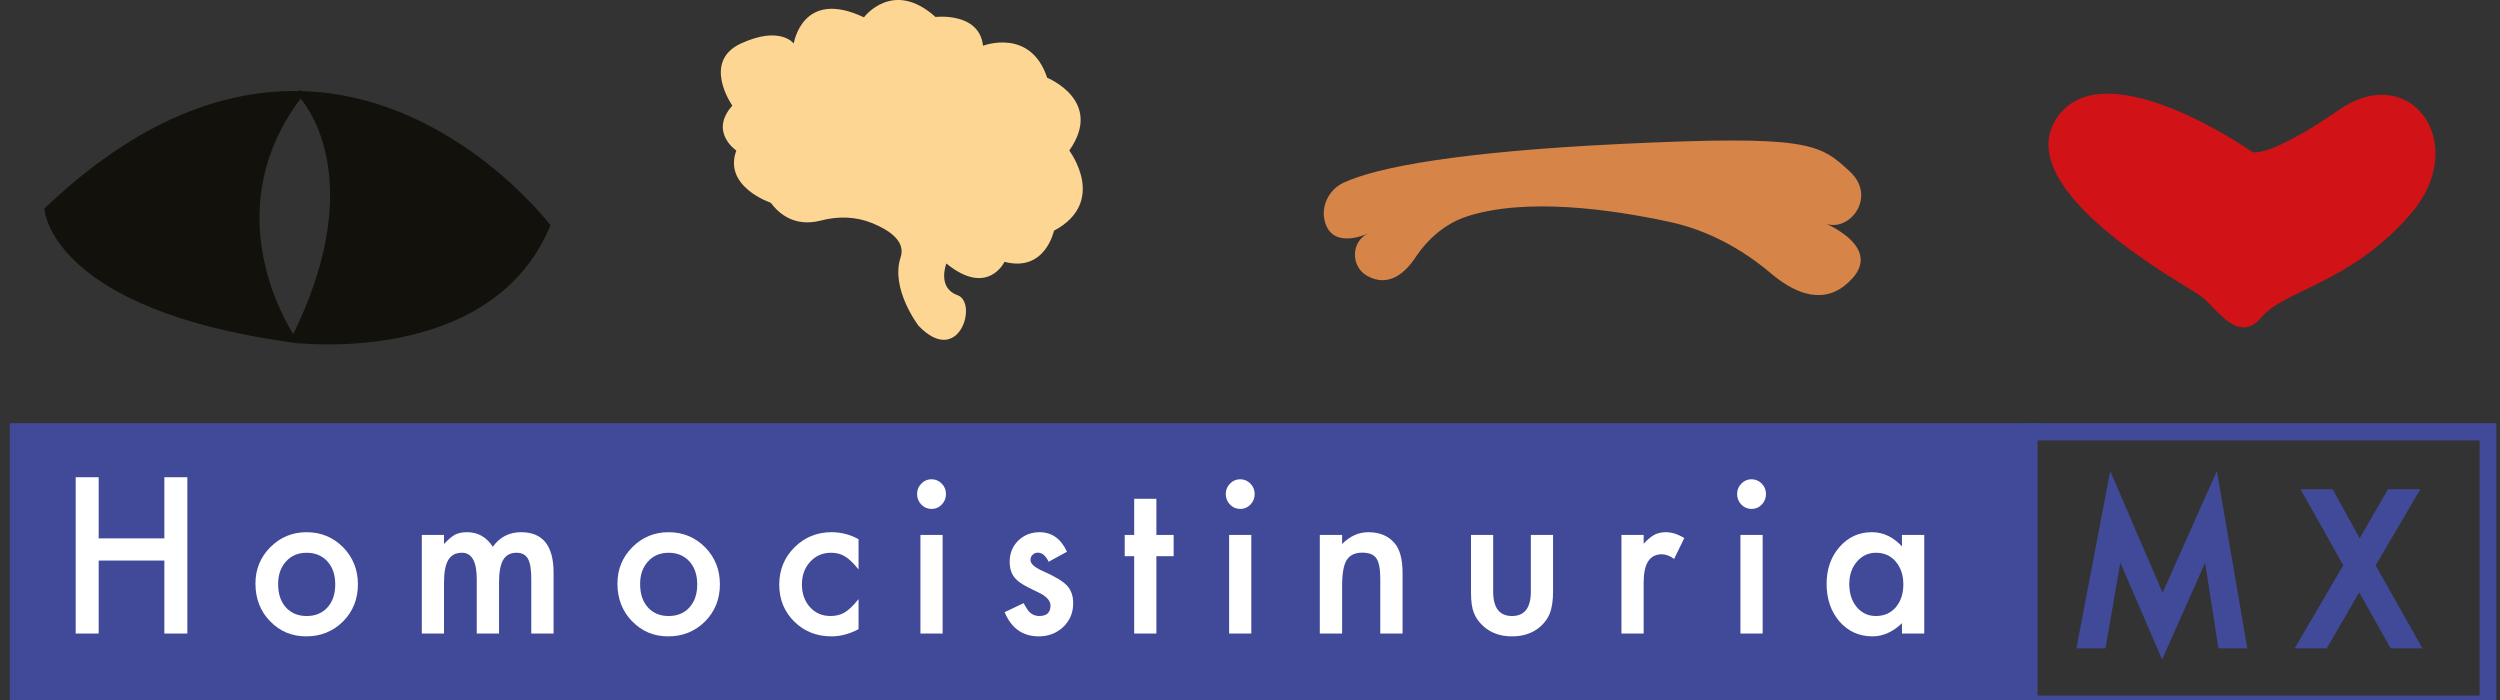 <?xml version="1.0" encoding="utf-8"?>
<!-- Generator: Adobe Illustrator 16.0.0, SVG Export Plug-In . SVG Version: 6.00 Build 0)  -->
<!DOCTYPE svg PUBLIC "-//W3C//DTD SVG 1.1//EN" "http://www.w3.org/Graphics/SVG/1.1/DTD/svg11.dtd">
<svg version="1.1" id="Capa_1" xmlns="http://www.w3.org/2000/svg" xmlns:xlink="http://www.w3.org/1999/xlink" x="0px" y="0px"
	 width="250px" height="70px" viewBox="0 0 250 70" enable-background="new 0 0 250 70" xml:space="preserve">
<rect x="0" y="0" width="250" height="70" fill="#333333" stroke="none"/>
<g>
	<polygon fill="#404A99" points="249.644,71.283 202.917,71.283 202.917,69.557 247.962,69.557 247.962,44.045 202.917,44.045 
		202.917,42.318 249.644,42.318 	"/>
</g>
<g>
	<rect x="1.82" y="43.182" fill="#404A99" width="201.097" height="27.238"/>
	<path fill="#404A99" d="M203.759,71.283H0.979V42.318h202.78V71.283z M2.661,69.557h199.416V44.045H2.661V69.557z"/>
</g>
<g>
	<g>
		<path fill="#FFFFFF" d="M9.867,53.838h6.569v-6.115h2.298v15.631h-2.298v-7.299H9.867v7.299H7.569V47.723h2.298V53.838z"/>
	</g>
	<g>
		<path fill="#FFFFFF" d="M25.545,58.352c0-1.422,0.496-2.635,1.489-3.633c0.993-1,2.202-1.498,3.629-1.498
			c1.434,0,2.65,0.502,3.649,1.508c0.986,1.006,1.479,2.24,1.479,3.705c0,1.479-0.497,2.717-1.489,3.715
			c-1,0.992-2.226,1.488-3.679,1.488c-1.44,0-2.646-0.506-3.62-1.518C26.032,61.119,25.545,59.865,25.545,58.352z M27.813,58.393
			c0,0.986,0.256,1.766,0.77,2.34c0.526,0.58,1.22,0.869,2.081,0.869c0.868,0,1.562-0.287,2.082-0.859
			c0.519-0.574,0.779-1.34,0.779-2.299s-0.26-1.725-0.779-2.299c-0.526-0.58-1.22-0.869-2.082-0.869
			c-0.848,0-1.535,0.289-2.061,0.869C28.077,56.727,27.813,57.475,27.813,58.393z"/>
	</g>
	<g>
		<path fill="#FFFFFF" d="M42.18,53.494h2.219v0.91c0.427-0.459,0.792-0.77,1.095-0.932c0.322-0.168,0.726-0.252,1.213-0.252
			c1.085,0,1.943,0.484,2.574,1.457c0.697-0.973,1.64-1.457,2.831-1.457c2.163,0,3.245,1.346,3.245,4.039v6.094h-2.229v-5.477
			c0-0.945-0.112-1.613-0.335-2.004c-0.23-0.398-0.608-0.598-1.134-0.598c-0.611,0-1.057,0.236-1.336,0.709
			c-0.28,0.473-0.419,1.23-0.419,2.277v5.092h-2.229v-5.447c0-1.754-0.494-2.631-1.479-2.631c-0.625,0-1.08,0.24-1.366,0.719
			s-0.429,1.234-0.429,2.268v5.092H42.18V53.494z"/>
	</g>
	<g>
		<path fill="#FFFFFF" d="M61.744,58.352c0-1.422,0.496-2.635,1.489-3.633c0.992-1,2.202-1.498,3.629-1.498
			c1.434,0,2.65,0.502,3.649,1.508c0.986,1.006,1.479,2.24,1.479,3.705c0,1.479-0.497,2.717-1.489,3.715
			c-1,0.992-2.226,1.488-3.679,1.488c-1.44,0-2.646-0.506-3.619-1.518C62.23,61.119,61.744,59.865,61.744,58.352z M64.012,58.393
			c0,0.986,0.256,1.766,0.77,2.34c0.526,0.58,1.219,0.869,2.081,0.869c0.868,0,1.562-0.287,2.081-0.859
			c0.52-0.574,0.779-1.34,0.779-2.299s-0.26-1.725-0.779-2.299c-0.526-0.58-1.219-0.869-2.081-0.869
			c-0.848,0-1.535,0.289-2.061,0.869C64.274,56.727,64.012,57.475,64.012,58.393z"/>
	</g>
	<g>
		<path fill="#FFFFFF" d="M85.854,53.918v3.027c-0.506-0.635-0.96-1.07-1.361-1.307c-0.395-0.242-0.858-0.363-1.39-0.363
			c-0.835,0-1.529,0.301-2.082,0.9c-0.552,0.602-0.828,1.354-0.828,2.258c0,0.924,0.266,1.684,0.799,2.277
			c0.539,0.594,1.226,0.891,2.062,0.891c0.532,0,1.002-0.117,1.41-0.354c0.394-0.23,0.858-0.674,1.391-1.336v3.006
			c-0.901,0.479-1.802,0.719-2.703,0.719c-1.486,0-2.729-0.492-3.728-1.479c-1-0.992-1.499-2.223-1.499-3.693
			c0-1.473,0.506-2.715,1.519-3.727c1.012-1.012,2.255-1.518,3.728-1.518C84.118,53.221,85.012,53.453,85.854,53.918z"/>
	</g>
	<g>
		<path fill="#FFFFFF" d="M91.708,49.395c0-0.398,0.141-0.744,0.424-1.033c0.282-0.291,0.621-0.436,1.016-0.436
			c0.401,0,0.743,0.145,1.026,0.436c0.283,0.283,0.424,0.631,0.424,1.043c0,0.41-0.141,0.762-0.424,1.053
			c-0.276,0.289-0.615,0.436-1.016,0.436c-0.401,0-0.743-0.146-1.025-0.436C91.85,50.166,91.708,49.813,91.708,49.395z
			 M94.263,53.494v9.859h-2.219v-9.859H94.263z"/>
	</g>
	<g>
		<path fill="#FFFFFF" d="M106.696,55.174l-1.834,1.002c-0.289-0.607-0.647-0.91-1.075-0.91c-0.204,0-0.378,0.068-0.522,0.207
			s-0.217,0.314-0.217,0.531c0,0.379,0.427,0.752,1.282,1.123c1.177,0.521,1.969,1,2.376,1.438c0.408,0.439,0.612,1.029,0.612,1.771
			c0,0.953-0.342,1.748-1.026,2.391c-0.664,0.607-1.466,0.91-2.407,0.91c-1.611,0-2.751-0.807-3.422-2.42l1.894-0.9
			c0.263,0.473,0.463,0.773,0.602,0.9c0.27,0.258,0.591,0.385,0.966,0.385c0.75,0,1.125-0.35,1.125-1.053
			c0-0.404-0.29-0.783-0.868-1.133c-0.224-0.115-0.447-0.227-0.67-0.334c-0.224-0.109-0.451-0.221-0.681-0.334
			c-0.645-0.324-1.098-0.648-1.361-0.973c-0.335-0.412-0.503-0.941-0.503-1.59c0-0.855,0.286-1.564,0.858-2.125
			c0.585-0.561,1.295-0.84,2.13-0.84C105.184,53.221,106.098,53.871,106.696,55.174z"/>
	</g>
	<g>
		<path fill="#FFFFFF" d="M115.638,55.619v7.734h-2.219v-7.734h-0.947v-2.125h0.947v-3.615h2.219v3.615h1.726v2.125H115.638z"/>
	</g>
	<g>
		<path fill="#FFFFFF" d="M122.577,49.395c0-0.398,0.142-0.744,0.424-1.033c0.282-0.291,0.621-0.436,1.016-0.436
			c0.401,0,0.743,0.145,1.026,0.436c0.283,0.283,0.424,0.631,0.424,1.043c0,0.41-0.142,0.762-0.424,1.053
			c-0.276,0.289-0.615,0.436-1.016,0.436c-0.401,0-0.744-0.146-1.026-0.436C122.718,50.166,122.577,49.813,122.577,49.395z
			 M125.131,53.494v9.859h-2.219v-9.859H125.131z"/>
	</g>
	<g>
		<path fill="#FFFFFF" d="M131.981,53.494h2.23v0.91c0.775-0.789,1.65-1.184,2.623-1.184c1.117,0,1.988,0.359,2.613,1.082
			c0.539,0.615,0.809,1.617,0.809,3.008v6.043h-2.229v-5.508c0-0.971-0.131-1.643-0.395-2.014c-0.256-0.377-0.725-0.566-1.4-0.566
			c-0.736,0-1.26,0.25-1.568,0.748c-0.303,0.492-0.453,1.354-0.453,2.582v4.758h-2.23V53.494z"/>
	</g>
	<g>
		<path fill="#FFFFFF" d="M149.317,53.494v5.658c0,1.633,0.627,2.449,1.883,2.449s1.885-0.816,1.885-2.449v-5.658h2.219v5.709
			c0,0.789-0.096,1.471-0.285,2.045c-0.186,0.514-0.504,0.975-0.957,1.387c-0.75,0.668-1.703,1.002-2.861,1.002
			c-1.15,0-2.1-0.334-2.85-1.002c-0.461-0.412-0.787-0.873-0.977-1.387c-0.184-0.459-0.275-1.141-0.275-2.045v-5.709H149.317z"/>
	</g>
	<g>
		<path fill="#FFFFFF" d="M162.144,53.494h2.221v0.879c0.406-0.438,0.768-0.738,1.084-0.9c0.322-0.168,0.703-0.252,1.145-0.252
			c0.584,0,1.195,0.195,1.834,0.586l-1.016,2.086c-0.422-0.311-0.832-0.465-1.232-0.465c-1.211,0-1.814,0.938-1.814,2.813v5.113
			h-2.221V53.494z"/>
	</g>
	<g>
		<path fill="#FFFFFF" d="M173.71,49.395c0-0.398,0.141-0.744,0.424-1.033c0.281-0.291,0.621-0.436,1.016-0.436
			c0.4,0,0.742,0.145,1.025,0.436c0.283,0.283,0.424,0.631,0.424,1.043c0,0.41-0.141,0.762-0.424,1.053
			c-0.275,0.289-0.615,0.436-1.016,0.436s-0.744-0.146-1.025-0.436C173.851,50.166,173.71,49.813,173.71,49.395z M176.265,53.494
			v9.859h-2.221v-9.859H176.265z"/>
	</g>
	<g>
		<path fill="#FFFFFF" d="M190.196,53.494h2.229v9.859h-2.229V62.32c-0.914,0.879-1.896,1.316-2.949,1.316
			c-1.328,0-2.426-0.492-3.295-1.479c-0.861-1.006-1.291-2.26-1.291-3.766c0-1.479,0.43-2.709,1.291-3.693
			c0.861-0.986,1.939-1.479,3.236-1.479c1.117,0,2.119,0.471,3.008,1.416V53.494z M184.929,58.393c0,0.945,0.248,1.715,0.74,2.309
			c0.506,0.6,1.145,0.9,1.914,0.9c0.82,0,1.484-0.289,1.992-0.869c0.506-0.602,0.76-1.363,0.76-2.289
			c0-0.924-0.254-1.688-0.76-2.287c-0.508-0.588-1.164-0.881-1.973-0.881c-0.764,0-1.4,0.297-1.914,0.891
			C185.183,56.766,184.929,57.508,184.929,58.393z"/>
	</g>
</g>
<g>
	<g>
		<path fill="#404A99" d="M207.979,64.549l3.146-16.492l5.131,11.922l5.313-11.922l2.826,16.492h-2.313l-1.441-9.26l-4.424,9.965
			l-4.299-9.975l-1.605,9.27H207.979z"/>
		<path fill="#404A99" d="M216.212,65.955l-4.178-9.697l-1.486,8.578h-2.908l3.383-17.734l5.238,12.174l5.428-12.182l3.041,17.742
			h-2.887l-1.332-8.561L216.212,65.955z M211.806,54.301l4.414,10.25l4.551-10.25l1.551,9.959h1.74l-2.611-15.244l-5.199,11.664
			l-5.021-11.67l-2.91,15.25h1.758L211.806,54.301z"/>
	</g>
	<g>
		<path fill="#404A99" d="M234.653,56.531l-4.115-7.322h2.566l2.855,5.195l3-5.195h2.584l-4.307,7.322l4.52,8.018h-2.525
			l-3.311-5.873l-3.406,5.873h-2.557L234.653,56.531z"/>
		<path fill="#404A99" d="M242.243,64.836h-3.174l-3.152-5.592l-3.244,5.592h-3.211l4.865-8.309l-4.273-7.605h3.213l2.699,4.908
			l2.834-4.908h3.24l-4.477,7.611L242.243,64.836z M239.392,64.26h1.879l-4.359-7.732l4.137-7.031h-1.928l-3.166,5.482l-3.014-5.482
			h-1.916l3.953,7.037l-4.523,7.727h1.9l3.568-6.152L239.392,64.26z"/>
	</g>
</g>
<g>
	<path fill="#12110B" d="M4.733,20.966c0,0,0.834,9.773,24.628,13.016c0,0-8.817-12.306,0.687-24.57c0,0,7.778,7.674-0.687,24.57
		c0,0,19.482,2.592,25.358-11.413C54.72,22.569,33.079-5.986,4.733,20.966z"/>
	<path fill="#12110B" d="M32.83,34.444c-1.269,0-2.269-0.063-2.871-0.113l0.018,0.026l-1.047-0.142l0-0.003
		C5.568,30.925,4.489,21.397,4.455,20.991l-0.012-0.141l0.101-0.096c8.304-7.896,16.83-11.801,25.385-11.649l0.093-0.12l0.126,0.125
		c0.511,0.014,1.022,0.042,1.533,0.084c13.994,1.169,23.17,13.077,23.261,13.197l0.102,0.134l-0.065,0.156
		C50.619,33.072,38.777,34.444,32.83,34.444z M29.797,33.74C32.579,34,49.06,34.99,54.395,22.614
		c-1.042-1.301-9.812-11.766-22.766-12.846c-0.321-0.027-0.644-0.048-0.965-0.063C32.166,11.67,36.804,19.458,29.797,33.74z
		 M5.035,21.072c0.226,1.155,2.59,9.503,23.751,12.539c-1.529-2.499-7.202-13.237,0.708-23.934c-0.021,0-0.042,0-0.062,0
		C21.23,9.676,13.034,13.502,5.035,21.072z M30.065,9.858c-8.013,10.643-2.095,21.383-0.737,23.557
		C36.477,18.792,31.22,11.251,30.065,9.858z"/>
</g>
<g>
	<path fill="#FDD694" d="M73.233,10.563c0,0-3.088-4.39,0.855-6.21c3.944-1.821,5.289,0,5.289,0s0.837-5.55,7.018-2.619
		c0,0,2.881-3.878,7.159-0.035c0,0,4.374-0.532,4.748,2.875c0,0,4.748-1.836,6.416,3.204c0,0,5.715,2.3,2.208,7.278
		c0,0,3.89,5.12-1.531,8.019c0,0-0.865,4.182-4.948,3.109c0,0-1.672,3.54-5.811,0.167c0,0-0.96,2.43,1.117,3.167
		s0.153,7.269-3.896,3.063c0,0-2.843-3.706-1.796-6.842c0.539-1.614-1.132-2.735-2.881-3.442c-1.615-0.653-3.385-0.69-5.066-0.248
		c-1.41,0.371-3.435,0.371-5.039-1.771c0,0-4.787-1.604-3.442-5.222C73.633,15.056,70.878,13.201,73.233,10.563z"/>
</g>
<g>
	<path fill="#D68448" d="M132.524,22.292c-0.508-1.603,0.34-3.327,1.834-4.023c3.365-1.566,11.586-3.091,27.529-3.865
		c19.064-0.924,20.066-0.049,23.09,2.74c2.891,2.666-0.309,6.472-2.779,5.046c0,0,6.91,2.671,2.271,6.364
		c-2.486,1.979-5.303,0.54-7.383-1.222c-2.955-2.504-6.398-4.339-10.148-5.147c-5.922-1.277-14.311-2.437-20.189-0.561
		c-2.154,0.688-3.939,2.213-5.209,4.128c-0.947,1.428-2.6,3.048-4.799,1.849c-1.67-0.91-1.672-3.407,0.035-4.241
		c0.023-0.011,0.045-0.022,0.068-0.033C136.845,23.329,133.386,25.018,132.524,22.292z"/>
</g>
<g>
	<path fill="#D11317" d="M225.243,15.203c0,0,1.502,0.707,8.689-4.234c7.186-4.941,13.16,3.447,7.141,10.416
		c-6.018,6.969-12.586,7.564-14.928,10.345c-2.34,2.781-4.488-0.938-6.018-2.091c-1.527-1.153-19.131-10.526-14.508-17.742
		S225.243,15.203,225.243,15.203z"/>
</g>
</svg>
